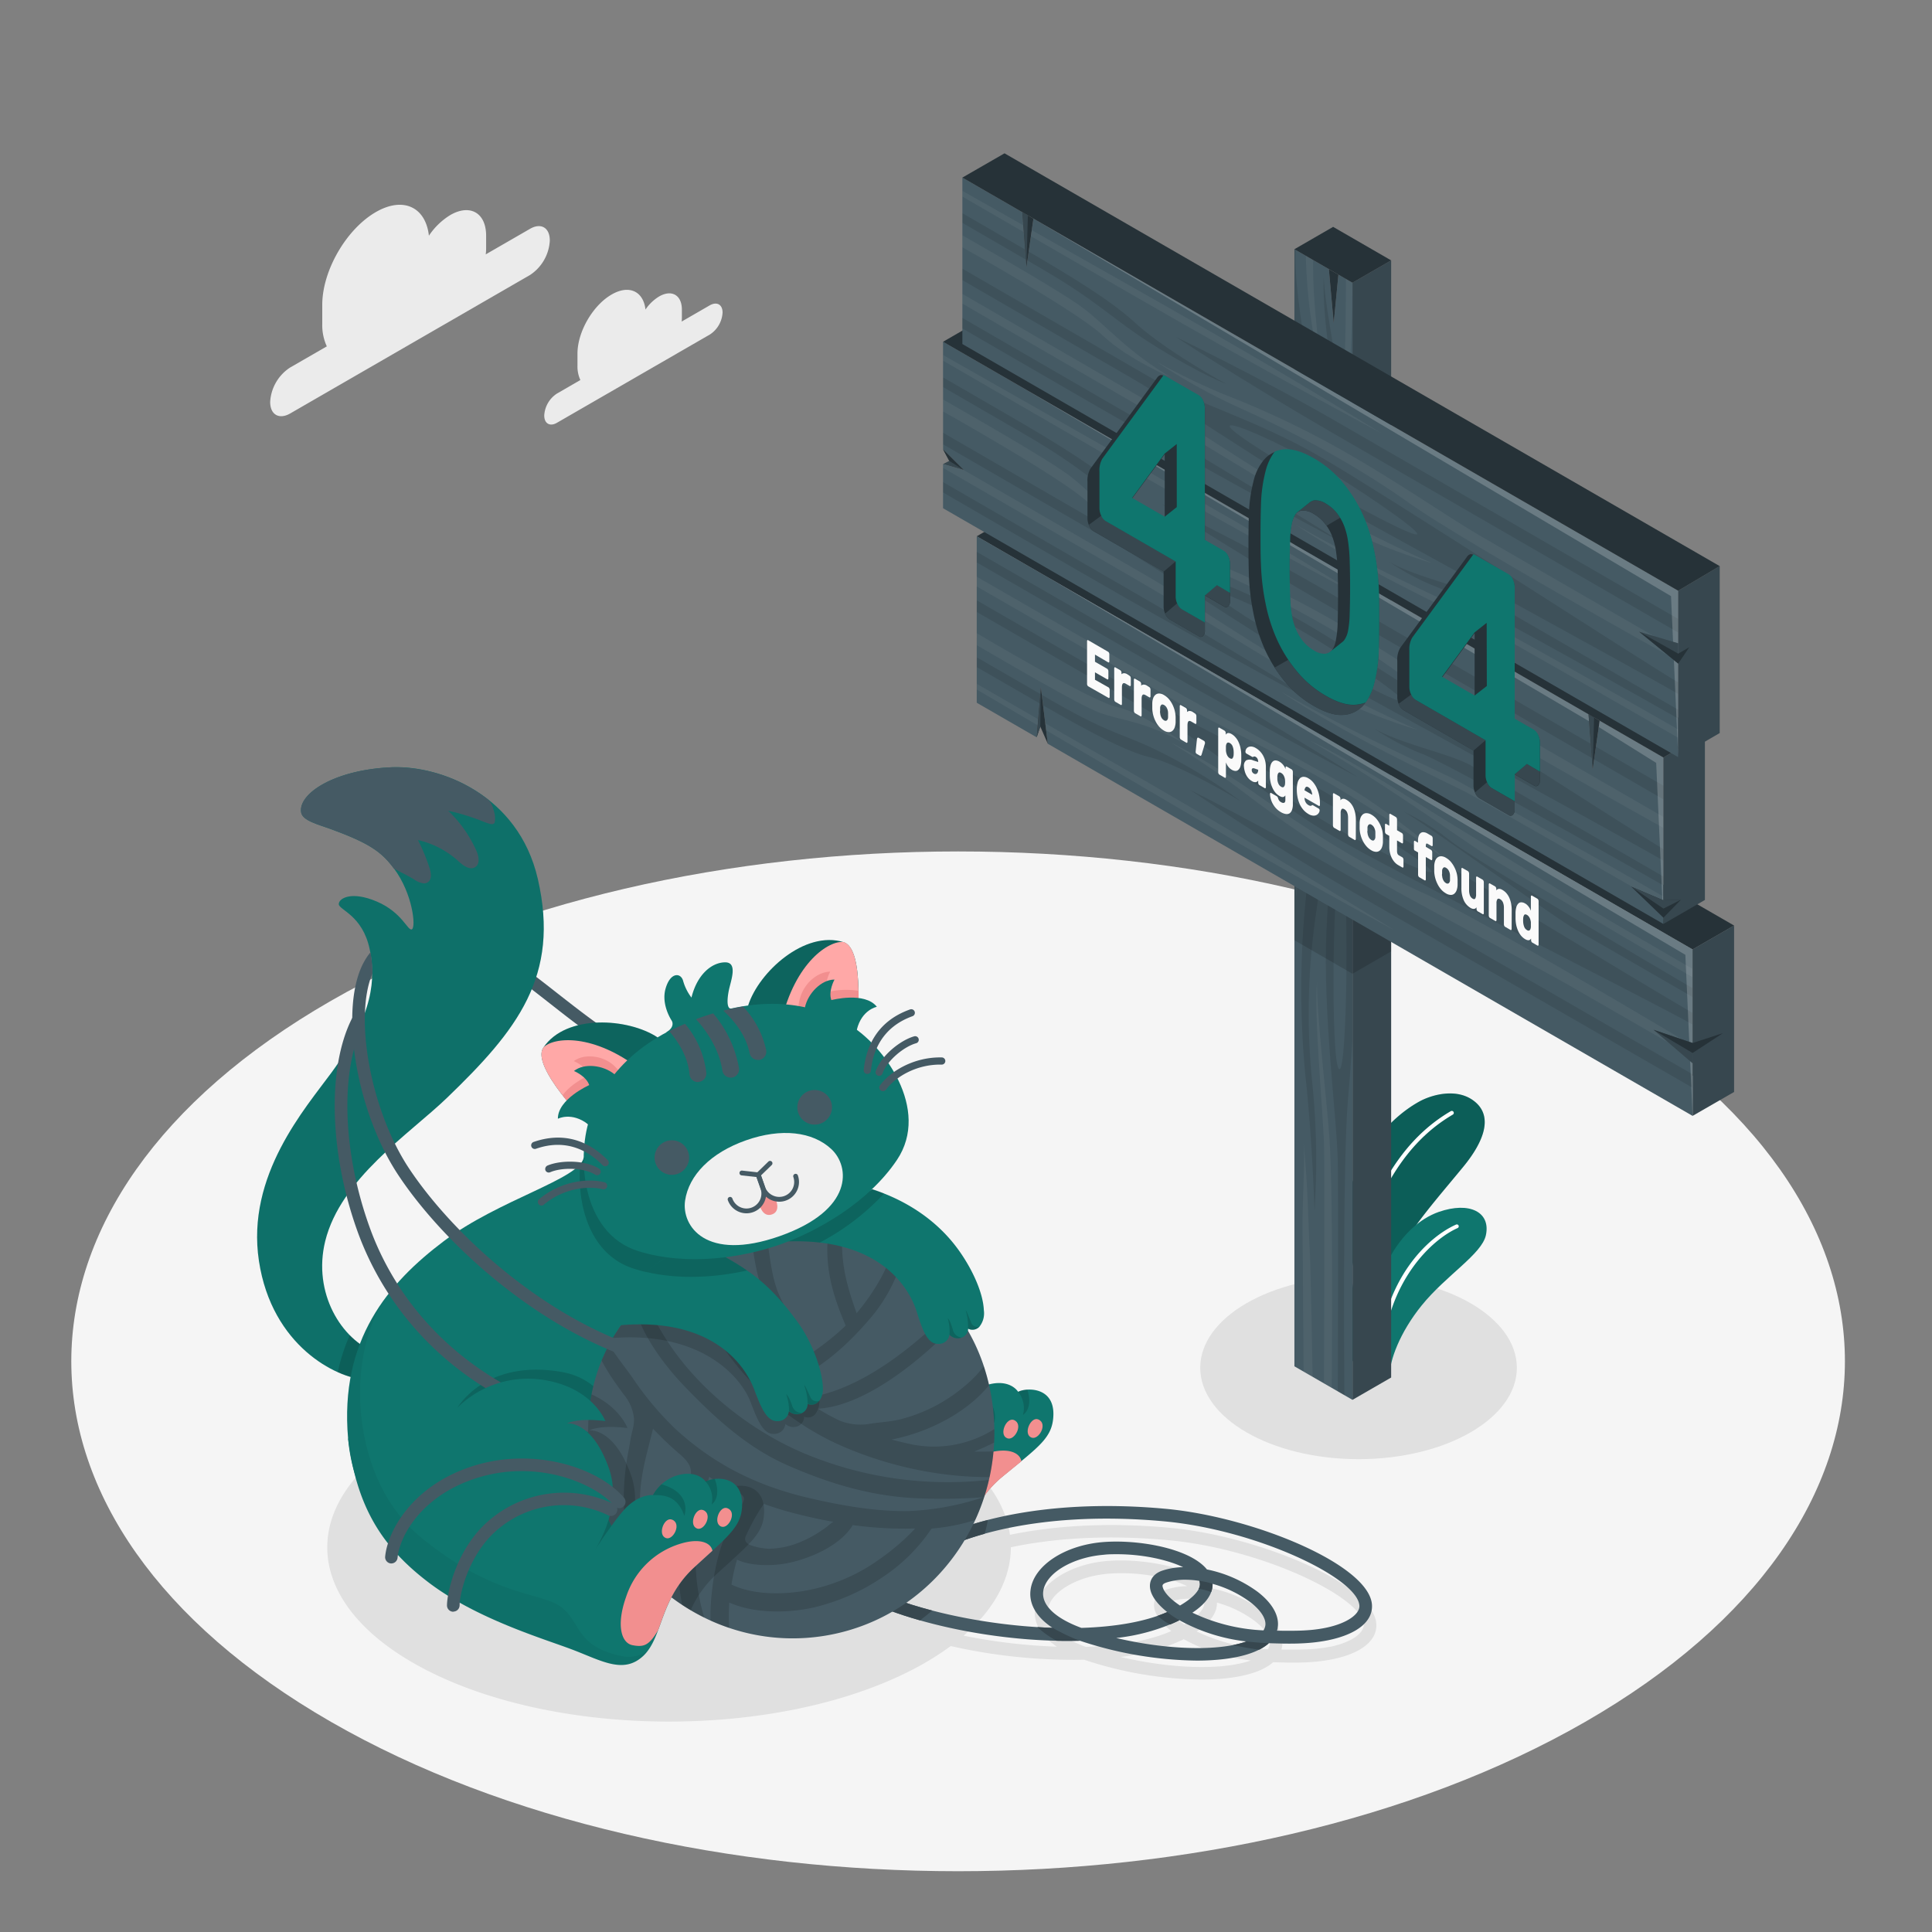 <svg xmlns="http://www.w3.org/2000/svg" xmlns:xlink="http://www.w3.org/1999/xlink" viewBox="0 0 500 500"><rect x="0" y="0" width="500" height="500" fill="#808080" stroke="none"/><defs><clipPath id="freepik--clip-path--inject-5"><path d="M256.53,361.25c5.06,29.3-14,57.06-42.59,62s-55.87-14.8-60.94-44.1c-4.26-24.66,9.1-45.21,30.49-54a61.87,61.87,0,0,1,19.73-4.49C229.07,319.07,251.87,334.32,256.53,361.25Z" style="fill:none"></path></clipPath></defs><g id="freepik--Floor--inject-5"><path id="freepik--floor--inject-5" d="M410.25,259c-89.63-51.53-234.95-51.53-324.58,0s-89.62,135.09,0,186.62,234.94,51.54,324.57,0S499.87,310.5,410.25,259Z" style="fill:#f5f5f5"></path></g><g id="freepik--Shadows--inject-5"><ellipse id="freepik--Shadow--inject-5" cx="351.59" cy="353.98" rx="40.97" ry="23.65" style="fill:#e0e0e0"></ellipse><path id="freepik--shadow--inject-5" d="M302.71,395.39c-16.36-1.51-30.28-.47-41.34,1.82-1.46-10.44-10-20.66-25.68-28.64-34.54-17.61-90.55-17.61-125.09,0s-34.54,46.16,0,63.77,90.55,17.6,125.09,0A74.66,74.66,0,0,0,246.05,426a143.47,143.47,0,0,0,34.5,3.53l1.19.39a98.94,98.94,0,0,0,29.07,4.75c7.63,0,14-1.21,17.6-3.66a10.91,10.91,0,0,0,1.08-.83c4.72.14,9.85.33,15.25-.75,7.83-1.58,11.67-5,11.45-9.12C355.64,410,325.6,397.49,302.71,395.39ZM281,426.21c-6.72-2.47-10.3-5.84-9.9-9.38.53-4.66,7.41-8.86,15.67-9.55,1.14-.09,2.31-.14,3.47-.14,6.37,0,12.9,1.36,17,3.35a18.05,18.05,0,0,0-5.42.91c-2.47.85-3.61,2.83-3,5.17.48,1.76,2,3.69,4.32,5.54C297.41,424.66,289.59,425.94,281,426.21Zm26.88-12.47a22.35,22.35,0,0,1,3.61.3,1.43,1.43,0,0,1,.09.27c.49,1.74-1.34,3.92-5.08,6.11-2.57-1.72-4.11-3.45-4.45-4.71-.11-.39-.23-.84.88-1.22A15.24,15.24,0,0,1,307.86,413.74ZM290,428.81a50.6,50.6,0,0,0,15.84-4.33l.51-.26a46.88,46.88,0,0,0,17.36,5.5C316.47,432.3,303.14,431.92,290,428.81Zm38.11-2a47.33,47.33,0,0,1-18.4-4.59c3.56-2.39,5.31-4.89,5.23-7.46a29.4,29.4,0,0,1,9.7,4.68c2.65,2,4.09,4.18,4,5.91A3,3,0,0,1,328.09,426.85Zm16-.63c-4.44.9-8.62.71-12.48.73a6.47,6.47,0,0,0,.24-1.33c.2-2.88-1.66-6-5.24-8.73a33.53,33.53,0,0,0-13.14-5.81c-4.39-5.46-17.77-7.82-27-7.06-9.92.84-17.94,6.18-18.65,12.44-.27,2.37.36,6.22,5.69,9.74a147.72,147.72,0,0,1-24.14-2.85c8.14-7,12.21-15,12.22-22.88,10.79-2.28,24.52-3.33,40.81-1.83,23.95,2.2,50.14,14.7,50.52,21.84C353,422.61,349.83,425.07,344.09,426.22Z" style="fill:#e0e0e0"></path></g><g id="freepik--Clouds--inject-5"><g id="freepik--clouds--inject-5"><path d="M137.17,59.22l-11.46,6.61a13,13,0,0,0,.1-1.51V61c0-5.91-4.15-8.3-9.27-5.35A17.92,17.92,0,0,0,111,61c-.83-7.43-6.66-10.2-13.74-6.11-7.65,4.42-13.86,15.16-13.86,24v5a13.07,13.07,0,0,0,1.18,5.75l-9.52,5.49a11.37,11.37,0,0,0-5.14,8.9c0,3.28,2.3,4.61,5.14,3l62.09-35.85a11.38,11.38,0,0,0,5.14-8.9C142.31,58.91,140,57.58,137.17,59.22Z" style="fill:#ebebeb"></path><path d="M183.72,79l-7.31,4.22a8,8,0,0,0,.06-1V80.13c0-3.76-2.64-5.29-5.9-3.4a11.39,11.39,0,0,0-3.52,3.38c-.54-4.74-4.25-6.5-8.76-3.89-4.88,2.81-8.84,9.66-8.84,15.3v3.17a8.27,8.27,0,0,0,.75,3.66l-6.07,3.51a7.23,7.23,0,0,0-3.28,5.67c0,2.09,1.47,2.94,3.28,1.89l39.59-22.85A7.25,7.25,0,0,0,187,80.89C187,78.8,185.53,78,183.72,79Z" style="fill:#ebebeb"></path></g></g><g id="freepik--Plant--inject-5"><g id="freepik--Plants--inject-5"><path d="M345.19,350.33a126.12,126.12,0,0,1,2.06-35c2.66-13.82,10.59-25,20.08-30.26,3.29-1.81,10.17-3.75,14.67.31,4.29,3.87,2,10.1-3.25,16.51-10.34,12.62-20.53,23.18-23.32,39.74l-1.16,12.28Z" style="fill:#0F766E"></path><path d="M345.19,350.33a126.12,126.12,0,0,1,2.06-35c2.66-13.82,10.59-25,20.08-30.26,3.29-1.81,10.17-3.75,14.67.31,4.29,3.87,2,10.1-3.25,16.51-10.34,12.62-20.53,23.18-23.32,39.74l-1.16,12.28Z" style="opacity:0.2"></path><path d="M348.39,348.78a.52.52,0,0,1-.52-.52c0-16,3.39-29.85,10.37-42.35,4.6-8.26,10.24-14.26,17.22-18.34a.52.52,0,0,1,.71.19.51.51,0,0,1-.19.7c-6.82,4-12.33,9.85-16.85,18-6.88,12.35-10.23,26-10.23,41.85A.51.51,0,0,1,348.39,348.78Z" style="fill:#fff"></path><path d="M359.61,356.09c0-3.93,2.62-11.21,8.32-18.25,6.3-7.8,15.57-13.26,16.62-18.19,1.27-5.92-4.17-8.8-12.22-6-9.67,3.42-19.21,16.73-18.06,40.23Z" style="fill:#0F766E"></path><path d="M357.29,352.59a.47.47,0,0,0,.31-.43c1.19-20.82,13.23-31.51,19.63-34.34a.5.5,0,0,0,.25-.65.49.49,0,0,0-.65-.25c-7.08,3.13-19,13.93-20.21,35.19a.51.51,0,0,0,.47.52A.45.45,0,0,0,357.29,352.59Z" style="fill:#fff"></path></g></g><g id="freepik--Character--inject-5"><g id="freepik--Cat--inject-5"><g id="freepik--Yarn--inject-5"><path d="M309.71,429.76A98.94,98.94,0,0,1,280.64,425l-1.19-.39c-16.45.47-35.38-2.67-49.2-7.82l1.14-3.06c11.37,4.23,26.75,7.09,41,7.55-5.34-3.52-6-7.37-5.69-9.73.71-6.27,8.72-11.61,18.65-12.45,9.22-.76,22.6,1.6,27,7.07a33.38,33.38,0,0,1,13.14,5.8c3.58,2.75,5.44,5.85,5.24,8.73a6.47,6.47,0,0,1-.24,1.33c3.86,0,8,.17,12.48-.73,5.74-1.15,8.95-3.61,8.84-5.74-.38-7.14-26.57-19.64-50.52-21.84-31.9-2.94-54,3.89-63.31,10.63l-1.92-2.64c9.72-7.07,32.73-14.26,65.53-11.24,22.88,2.1,52.93,14.56,53.48,24.92.22,4.09-3.63,7.54-11.45,9.12-5.41,1.08-10.54.89-15.26.75a9.69,9.69,0,0,1-1.07.83C323.7,428.55,317.33,429.76,309.71,429.76Zm-20.83-5.85c13.16,3.11,26.49,3.48,33.71.9a46.82,46.82,0,0,1-17.36-5.5l-.51.26A50.87,50.87,0,0,1,288.88,423.91Zm19.71-6.55a47.42,47.42,0,0,0,18.4,4.58,3.15,3.15,0,0,0,.5-1.46c.12-1.72-1.33-3.88-4-5.91a29.6,29.6,0,0,0-9.7-4.68C313.9,412.46,312.15,415,308.59,417.36Zm-19.47-15.13c-1.17,0-2.33,0-3.47.14-8.26.69-15.15,4.89-15.67,9.55-.4,3.54,3.18,6.91,9.89,9.38,8.61-.27,16.43-1.55,22.21-4.1-2.34-1.85-3.83-3.78-4.31-5.54-.63-2.34.51-4.32,3-5.17a18,18,0,0,1,5.42-.91C302,403.59,295.49,402.23,289.12,402.23Zm17.64,6.6a15.16,15.16,0,0,0-4.95.75c-1.11.38-1,.83-.88,1.22.34,1.26,1.87,3,4.45,4.71,3.74-2.19,5.57-4.37,5.08-6.11a1.43,1.43,0,0,0-.09-.27A23.65,23.65,0,0,0,306.76,408.83Z" style="fill:#455a64"></path><path d="M319.12,425.73a68.34,68.34,0,0,0,6.78,1.2,12.76,12.76,0,0,0,1.41-.83,9.69,9.69,0,0,0,1.07-.83s-3.2-.16-5.79-.46A24.55,24.55,0,0,1,319.12,425.73Z" style="fill:#37474f"></path><path d="M302.82,420.43c.65-.27,1.29-.56,1.9-.86l.51-.26a20.91,20.91,0,0,1-3.15-2.11c-.77.34-1.59.65-2.43.95A13.06,13.06,0,0,0,302.82,420.43Z" style="fill:#37474f"></path><path d="M310.46,409.4a2.49,2.49,0,0,1-.24,1.8,13.53,13.53,0,0,1,3.22.82,5.45,5.45,0,0,0,.38-2.13,16.47,16.47,0,0,0-3.45-.76A1.43,1.43,0,0,1,310.46,409.4Z" style="fill:#37474f"></path><path d="M268.46,421.09a24.29,24.29,0,0,0,5,3.54q3,.06,6,0a49.41,49.41,0,0,1-7-3.33C271.11,421.24,269.79,421.18,268.46,421.09Z" style="fill:#37474f"></path><path d="M236.08,401.72l1.92,2.64c3.66-2.66,9.33-5.33,16.81-7.41a25.44,25.44,0,0,0,.84-3.57C246.87,395.64,240.25,398.69,236.08,401.72Z" style="fill:#37474f"></path><path d="M241.25,416.81c-3.5-.92-6.83-1.94-9.86-3.07l-1.14,3.06c2.46.92,5.09,1.76,7.83,2.54C239.17,418.55,240.23,417.7,241.25,416.81Z" style="fill:#37474f"></path></g><g id="freepik--cat--inject-5"><path d="M178,278.37h-.07c-12.42-.47-24.18-9.7-35.55-18.62-9.72-7.63-18.91-14.84-26.76-14.84a1.63,1.63,0,0,1,0-3.26c9,0,18.6,7.54,28.78,15.53,11,8.6,22.29,17.49,33.66,17.92a1.64,1.64,0,0,1-.06,3.27Z" style="fill:#455a64"></path><g id="freepik--Tail--inject-5"><path d="M97.27,350.05c-8.84-3.28-16.4-15.37-13.11-28.83,4-16.22,21.77-27.71,31.54-37.12,18.16-17.49,29.28-31.47,23.49-56.63-5.07-22-25.46-29.36-37.58-28.91-15,.57-24.48,6.83-23.65,11.7.37,2.16,4.46,3.12,7.69,4.31,10,3.66,13.12,5.9,16.32,10.21,4.87,6.56,5.69,15.13,4.64,15.72s-2.44-4.34-9.09-7.18-9.9-.79-9.84.69,6.18,2.88,8,11.68c1.54,7.32,1.17,16.75-9.84,31.82-6.78,9.28-22.19,26.65-18.83,48.82S87.25,356.6,94.2,357Z" style="fill:#0F766E"></path><path d="M97.27,350.05c-8.84-3.28-16.4-15.37-13.11-28.83,4-16.22,21.77-27.71,31.54-37.12,18.16-17.49,29.28-31.47,23.49-56.63-5.07-22-25.46-29.36-37.58-28.91-15,.57-24.48,6.83-23.65,11.7.37,2.16,4.46,3.12,7.69,4.31,10,3.66,13.12,5.9,16.32,10.21,4.87,6.56,5.69,15.13,4.64,15.72s-2.44-4.34-9.09-7.18-9.9-.79-9.84.69,6.18,2.88,8,11.68c1.54,7.32,1.17,16.75-9.84,31.82-6.78,9.28-22.19,26.65-18.83,48.82S87.25,356.6,94.2,357Z" style="opacity:0.05"></path><path d="M94.2,357l3.07-6.94a18.79,18.79,0,0,1-6.76-4.51,47.87,47.87,0,0,0-3.09,9.57A20.16,20.16,0,0,0,94.2,357Z" style="opacity:0.15"></path><path d="M123,224.4c1.35-.89.87-3,.2-4.42A32.51,32.51,0,0,0,116,209.83a49.49,49.49,0,0,1,6.5,1.84c3.08,1,5.07,2.31,5.53,1.17a5.79,5.79,0,0,0-.12-2.61c-.54-2.12-1.06-2.89-1.79-3.46a39.49,39.49,0,0,0-24.55-8.21c-15,.57-24.48,6.83-23.65,11.7.37,2.16,4.46,3.12,7.69,4.31,10,3.66,13.12,5.9,16.32,10.21,0,.06,3.62,1.79,5.25,2.83a5.66,5.66,0,0,0,2.39,1,1.75,1.75,0,0,0,1.13-.27c1.12-.74.88-2.42.47-3.69a51,51,0,0,0-3-7.25,23.3,23.3,0,0,1,10.44,5.45C119.86,224,121.57,225.3,123,224.4Z" style="fill:#455a64"></path></g><g id="freepik--Paw--inject-5"><path d="M171.67,344.22c1.27,17.38,7,28.2,18.82,38.24s28.69,16,36.14,19.28,13,7.2,18.36,2.64,4.92-14.43,14.47-22.27,12.9-10,13.15-15.72c.32-7.51-6.91-7.32-9.12-6.19,0,0-1.87-3.2-7.2-2a10.8,10.8,0,0,0-6.61,4.78s-3.32-.2-6.83,3.08c-3.11,2.9-9.16,10.69-9.16,10.69s6.46-10.15,3.64-21c-2.55-9.82-8.83-12.5-8.83-12.5s2.7-1.38,9.92-.09c0,0-3-8.38-16.18-11.63s-21.89,6.18-21.89,6.18Z" style="fill:#0F766E"></path><path d="M252,360.29h0a11,11,0,0,0-2.36,2.67c2,0,6.19.21,7.66,5.31C257.34,368.27,259,362.52,252,360.29Z" style="opacity:0.15"></path><path d="M264.74,366.18s2.71-1.53,1.14-6.55a6.59,6.59,0,0,0-2.39.57A6.72,6.72,0,0,1,264.74,366.18Z" style="opacity:0.15"></path><path d="M256.26,375.87a21.26,21.26,0,0,0-14.88,13c-3,7.13-1.93,11.9,1,12.63s4.3.32,6.83-3.53c2.1-4.79,4.08-10.73,10.29-15.83l4.84-3.95C264,376.09,261.26,374.64,256.26,375.87Z" style="fill:#f28f8f"></path><path d="M254.74,369.07c-2-.79-4,3.84-1.74,4.72C254.87,374.52,257.35,370.13,254.74,369.07Z" style="fill:#ffa8a7"></path><path d="M262.4,367.5c-1.95-.79-4,3.84-1.74,4.72C262.53,373,265,368.56,262.4,367.5Z" style="fill:#f28f8f"></path><path d="M268.69,367.34c-1.95-.8-4,3.83-1.74,4.71C268.83,372.78,271.31,368.4,268.69,367.34Z" style="fill:#f28f8f"></path></g><g id="freepik--Body--inject-5"><path d="M151.07,299.58c-1,5.55-21.89,10.83-36.23,21.64s-27,25.55-24.75,51.1c2.47,28,27.71,38.33,41,38.33s58.67-3.52,81.9-36.57S204.93,297.51,151.07,299.58Z" style="fill:#0F766E"></path><path d="M118.39,364.31s7.23-12.75,27.08-9.23,18.07,34.27,18.07,34.27.22,17.19-12.47,15.39S118.39,364.31,118.39,364.31Z" style="opacity:0.15"></path><path d="M151.07,299.58a3.78,3.78,0,0,1-.92,1.72c-.85,10.24,2.31,23.44,14,27.07,12.71,4,27.06,1.68,36.69-1.71a70.17,70.17,0,0,0,9.23-4.06C198.25,308.41,177.35,298.57,151.07,299.58Z" style="opacity:0.15"></path></g><path d="M159.08,372.19l-.35,0c-44-9.45-60.2-37.22-66-52.94-7.5-20.44-8.15-42.83-1.62-55.71A1.63,1.63,0,1,1,94.06,265c-6.14,12.12-5.43,33.46,1.78,53.11,5.53,15.08,21.15,41.74,63.58,50.86a1.63,1.63,0,0,1-.34,3.23Z" style="fill:#455a64"></path><g id="freepik--yarn--inject-5"><path d="M256.53,361.25c5.06,29.3-14,57.06-42.59,62s-55.87-14.8-60.94-44.1c-4.26-24.66,9.1-45.21,30.49-54a61.87,61.87,0,0,1,19.73-4.49C229.07,319.07,251.87,334.32,256.53,361.25Z" style="fill:#455a64"></path><g style="clip-path:url(#freepik--clip-path--inject-5)"><path d="M290.38,369.62a113.15,113.15,0,0,1-38.3,6.05,68.11,68.11,0,0,0,7.64-3.62c5.61-3,12.62-6.36,14.15-13,.3-1.24-1.22-1-1.81-.51-4.38,3.61-9.65,8.2-15.37,11.7a29.17,29.17,0,0,1-21.42,3.42c-1.51-.33-3-.7-4.54-1.11a49.29,49.29,0,0,0,14.79-5.48c10.65-6.07,16.12-14.59,18-26.46.22-1.34-1.15-1.78-2-.91-1.64,1.63-1.94,3.36-2.69,5.58-2.41,7-5.76,11.06-11.73,15.44a41.36,41.36,0,0,1-14,6.58c-2.56.64-5.21.75-7.8,1.15a14.53,14.53,0,0,1-7.92-.76,49.77,49.77,0,0,1-5.69-3.12c11.21-.66,23.73-10.57,30.93-17.28,7.62-7.11,13.13-16,11.9-26.56-.21-1.89-2.39-.75-2.65.53-1,4.93-1.45,8.17-3.75,12.87a36.61,36.61,0,0,1-9.54,11.79c-8.28,7.17-19.68,14.89-30.93,15.92-1.57-1.16-3.13-2.37-4.61-3.66,8.43-3.15,15.63-9.44,21.52-16.24a41.57,41.57,0,0,0,8.1-13.52c1.13-3.18,3.65-8.43,2.32-11.76-.63-1.56-2.56-.08-2.67,1-.79,8.11-5.44,16-10.61,22.21-2.46-6.84-4.17-12.85-3.7-20.41a87,87,0,0,1,1.49-10.64c.22-1.13.59-2.24,0-3.29-.81-1.51-2.71.84-2.43,1.94-.07-.28-1,1.17-1.09,1.27-.85,1.48-.77,3.7-1,5.36a58,58,0,0,0-.85,8.42c-.18,7.44,1.88,13.84,4.75,20.55a66.76,66.76,0,0,1-8.74,7c-1.89-1.4-3.21-5-4.27-6.93a65.3,65.3,0,0,1-4.52-8.71c-2.77-7.21-2.11-15.73-5.13-22.57-.35-.8-1.82.12-1.85.75-.26,9.38,1.29,19.06,5.4,27.6,1.6,3.34,3.92,9.14,6.92,12.37a11.32,11.32,0,0,1-2.46,1.4,9.3,9.3,0,0,1-2.92.83c-2.38.16-3.71-2-5.13-3.57a68.37,68.37,0,0,1-4.65-5.81,57.7,57.7,0,0,1-8.17-16.06c-1.46-4.79-1.12-10.31-3.42-14.83-1.11-2.18-3.79.07-3.18,1.95,1.61,5,.74,10.47,2.29,15.58A65.72,65.72,0,0,0,188.82,351a73.61,73.61,0,0,0,25.79,21.7c14,6.86,31.93,10.83,48.62,9.2a96.32,96.32,0,0,1-54-5.31c-19.5-7.87-39-25.51-44.08-46.56-.21-.8-1.64-.36-1.7.34-1,10.41,7,21.43,13.83,28.54,7.82,8.1,16.12,15.75,26.61,20.34,11.41,5,22.85,8.33,35.4,8.56a149.08,149.08,0,0,0,15.17-.32,69.64,69.64,0,0,1-19.42,3.58c-8.57.11-17.08-1.41-25.4-3.32-13.52-3.11-24.82-8.66-35.05-18.14a80.47,80.47,0,0,1-10.92-13.08c-3.1-4.43-7.66-9.52-8.82-14.87-.26-1.21-2.27.12-2.19,1,.32,4.41,2.41,8.6,4.68,12.32,1.27,2.1,2.73,4.05,4.16,6a11.45,11.45,0,0,1,2.58,6.16c.08,1.92-.62,3.52-.9,5.36s-.61,3.37-.9,5.06a65.86,65.86,0,0,0-.85,10.59c-.1,11.42,5.35,21.31,11.51,30.53.64,1,2.29-.57,2-1.45-3.38-10.63-9.88-19.05-9.27-30.75.31-5.82,2-11.19,3.33-16.74.11.12.23.26.34.36,1.94,2,4,4,6.1,5.81,1.7,1.46,3.62,3.11,3.37,5.58a29.48,29.48,0,0,1-1.41,4.87,38.5,38.5,0,0,0-1,5.54c-.4,3.21-.53,6.45-.77,9.67-.75,10.48,2,23.91,9.58,31.74a1.08,1.08,0,0,0,1.37,0,22.53,22.53,0,0,0,4.34,6.51.92.92,0,0,0,1.5-1,56.65,56.65,0,0,1-3.69-24.09c7.25,3.26,17.55,2.73,24.47.58a53,53,0,0,0,15-7,45.55,45.55,0,0,0,12.89-12.72c8.84-.73,16.2-3.47,23.94-8.09a2.38,2.38,0,0,0,.91-2.12,38.51,38.51,0,0,0,5.6-2.14,2.46,2.46,0,0,0,.85-2.94,53.78,53.78,0,0,0,18.45-8.06C291.88,371.6,292.26,369,290.38,369.62ZM193,397.53c.41-.91.85-1.83,1.32-2.72a49.41,49.41,0,0,1,3.14-5.29,2.06,2.06,0,0,0,.17-.33q2.81,1,5.74,1.86c4,1.1,8.15,2.06,12.38,2.81-.35,0-1.58,1.15-1.87,1.36-.66.47-1.34.94-2,1.37a28.78,28.78,0,0,1-4.17,2.23,22,22,0,0,1-8.77,2,16.85,16.85,0,0,1-4.4-.82C193.37,399.66,192.45,398.82,193,397.53ZM184.24,412a54.61,54.61,0,0,0,0,12.65c-2.72-7.39-4.6-14.86-4.1-22.95a88.83,88.83,0,0,1,3.44-19.58c0,.32,4.08,2.45,4.5,2.69,1.1.61,3.95,1.43,4.39,2.73a1.27,1.27,0,0,1,0,.77,5.41,5.41,0,0,1-.83,1.62C187.16,396.62,185.09,404,184.24,412Zm43.51-8.57a46.77,46.77,0,0,1-13.07,6.66c-7.23,2.43-17.94,3.54-25.38,0a50,50,0,0,1,1.44-6.45c3.67,1.76,9.23,1.58,12.54,1,6-1.11,14.09-4.48,17.42-9.95a98.29,98.29,0,0,0,16.16.88A58.25,58.25,0,0,1,227.75,403.43Z" style="opacity:0.15"></path></g></g><g style="opacity:0.15"><path d="M163.33,381.82c-4.43-12.52-10.84-11.63-10.84-11.63s2.63-1.52,9.9-.61c0,0-2-5.46-9.3-8.71a50.7,50.7,0,0,0-.09,18.28,54.84,54.84,0,0,0,8.29,20.93C163.27,396,165.81,388.83,163.33,381.82Z"></path><path d="M178.74,416.72a27.88,27.88,0,0,1,6.72-9.35c9.12-8.33,12.35-10.7,12.29-16.39-.07-7.52-7.28-7-9.43-5.71,0,0-2-3.1-7.29-1.63a10.79,10.79,0,0,0-6.35,5.12s-3.57-.37-7.28,3.61a77,77,0,0,0-6,7.94A53.83,53.83,0,0,0,178.74,416.72Z"></path></g><g id="freepik--paw--inject-5"><path d="M254.62,339.1c-.18-4.44-2.87-10.41-6.35-15.33-5.8-8.2-14.15-13.28-22.57-16L204,321.27c23.14-.78,31.11,11.4,33.25,18.2,1.48,4.7,2.73,8.32,5.47,8.32a2.78,2.78,0,0,0,3-2.34c1.89,1.8,4.72.73,4.84-1.58a2.44,2.44,0,0,0,2.91-.52A5.54,5.54,0,0,0,254.62,339.1Z" style="fill:#0F766E"></path><path d="M225.7,307.73,204,321.27a54.81,54.81,0,0,1,8.18.3,62.43,62.43,0,0,0,16.63-12.7Q227.28,308.24,225.7,307.73Z" style="opacity:0.15"></path><path d="M253.48,343.35a.1.1,0,0,0,0-.05,1.7,1.7,0,0,1-2.21-1.2c-.74-1.77-1-2.6-1.36-3a14.75,14.75,0,0,1,.62,4.77A2.44,2.44,0,0,0,253.48,343.35Z" style="opacity:0.15"></path><path d="M248.91,346.16a2.63,2.63,0,0,1-2.35-2.17c-.56-1.86-.89-2.44-1.29-2.84a12.78,12.78,0,0,1,.46,4.3A3,3,0,0,0,248.91,346.16Z" style="opacity:0.15"></path></g><g id="freepik--paw--inject-5"><path d="M90.09,372.32c2.18,17.29,8.44,27.79,20.81,37.2S140.4,424,148,426.87s13.35,6.5,18.48,1.67,4.15-14.67,13.28-23,12.35-10.7,12.3-16.39c-.08-7.52-7.28-6.95-9.44-5.71,0,0-2-3.1-7.29-1.63a10.83,10.83,0,0,0-6.35,5.12s-3.57-.37-7.28,3.61c-2.9,3.11-8,11-8,11s7.62-11,3.89-21.53c-4.43-12.52-10.84-11.63-10.84-11.63s2.63-1.52,9.91-.61c0,0-3.37-9-16.77-10.76a26,26,0,0,0-21.54,7.32Z" style="fill:#0F766E"></path><path d="M171.2,384.14h0a10.59,10.59,0,0,0-2.22,2.79c2.87-.05,6.35.2,8.13,5.37C177.11,392.3,179.35,386.47,171.2,384.14Z" style="opacity:0.15"></path><path d="M184.18,389.35s2.63-1.67.8-6.6a6.63,6.63,0,0,0-2.36.69A6.69,6.69,0,0,1,184.18,389.35Z" style="opacity:0.15"></path><path d="M176.23,399.47a21.28,21.28,0,0,0-14.17,13.73c-2.62,7.29-1.31,12,1.62,12.57s4.31.1,6.64-3.88c1.84-4.9,3.51-10.94,9.44-16.35,1.75-1.6,3.29-3,4.62-4.21C184,399.28,181.16,398,176.23,399.47Z" style="fill:#f28f8f"></path><path d="M173.86,393.26c-2-.69-3.79,4-1.49,4.8C174.28,398.69,176.53,394.18,173.86,393.26Z" style="fill:#f28f8f"></path><path d="M181.92,390.79c-2-.69-3.79,4-1.49,4.81C182.34,396.23,184.59,391.71,181.92,390.79Z" style="fill:#f28f8f"></path><path d="M188.2,390.3c-2-.69-3.8,4-1.49,4.8C188.62,395.73,190.86,391.22,188.2,390.3Z" style="fill:#f28f8f"></path><path d="M160.65,428.54c-11.87-2.56-10.28-9-15.59-12.78s-17.14-2.37-36.11-17.89S89.1,348.67,101.22,334c-7.65,9.41-12.61,21.54-11.13,38.33a45.2,45.2,0,0,0,1.41,7.91c3,12.76,9,21.41,19.4,29.29,12.38,9.4,29.5,14.51,37.1,17.35s13.35,6.5,18.48,1.67a9.69,9.69,0,0,0,1.12-1.28A8.88,8.88,0,0,1,160.65,428.54Z" style="opacity:0.05"></path></g><path d="M205.4,345.41c-6.19-8.51-11.06-12.49-18.57-16.69v-4.87c-1.13.39-2.25.81-3.34,1.26a51.08,51.08,0,0,0-24.91,21.16c22.86-1.72,33.15,9.94,35.7,16.65,1.79,4.71,3.28,8.33,6.08,8.17a2.85,2.85,0,0,0,2.89-2.57c2,1.72,4.87.47,4.85-1.89a2.5,2.5,0,0,0,2.94-.71,5.67,5.67,0,0,0,.91-4.41C211.5,357,209,350.39,205.4,345.41Z" style="opacity:0.15"></path><g id="freepik--paw--inject-5"><path d="M212.9,358.16c-.44-4.52-2.92-11.13-6.54-16.1-6.2-8.51-11.06-12.49-18.58-16.69v-5.92S160.69,325,160.19,343c23.59-2.17,32.45,9.8,35,16.62,1.79,4.71,3.28,8.33,6.08,8.17a2.85,2.85,0,0,0,2.89-2.57c2,1.72,4.87.47,4.85-1.89a2.5,2.5,0,0,0,2.94-.71C213,361.35,213.06,359.76,212.9,358.16Z" style="fill:#0F766E"></path><path d="M212,362.57l0-.05a1.74,1.74,0,0,1-2.33-1.1c-.86-1.76-1.14-2.6-1.57-3a14.86,14.86,0,0,1,.92,4.84A2.5,2.5,0,0,0,212,362.57Z" style="opacity:0.15"></path><path d="M207.49,365.71a2.7,2.7,0,0,1-2.53-2.08c-.68-1.87-1.06-2.44-1.49-2.82a13.15,13.15,0,0,1,.73,4.36A3.08,3.08,0,0,0,207.49,365.71Z" style="opacity:0.15"></path><path d="M167.22,329.19c8.86,2.05,18.23,1.38,26.11-.39-1.71-1.19-3.53-2.3-5.55-3.43v-5.92S175.4,322,167.22,329.19Z" style="opacity:0.15"></path></g><path d="M193.62,260.23c2.73-8.65,14.67-19.56,24.73-16.39,5.66,1.78,3.39,22.67,3.39,22.67S203.35,267.92,193.62,260.23Z" style="fill:#0F766E"></path><path d="M193.62,260.23c2.73-8.65,14.67-19.56,24.73-16.39,5.66,1.78,3.39,22.67,3.39,22.67S203.35,267.92,193.62,260.23Z" style="opacity:0.15"></path><path d="M202.17,264.47c9.26,2.83,19.57,2,19.57,2s2.27-20.89-3.39-22.67C214.68,243.3,205.78,248.89,202.17,264.47Z" style="fill:#ffa8a7"></path><path d="M214.06,256.78c-.86-2.32.8-5.31.8-5.31-3.39,0-7.81,3.48-8.22,9.09,0,0,6.91,8.32,14,3.91a9.26,9.26,0,0,1,1.48-3.31c.06-1.44.1-3.06.07-4.73A20.23,20.23,0,0,0,214.06,256.78Z" style="fill:#f28f8f"></path><path d="M170.17,268.47c-7.53-5-23.67-6.11-29.55,2.65-3.31,4.93,11.54,19.84,11.54,19.84S167.37,280.55,170.17,268.47Z" style="fill:#0F766E"></path><path d="M170.17,268.47c-7.53-5-23.67-6.11-29.55,2.65-3.31,4.93,11.54,19.84,11.54,19.84S167.37,280.55,170.17,268.47Z" style="opacity:0.15"></path><path d="M166.14,277.12c-5.47,8-14,13.84-14,13.84s-14.85-14.91-11.54-19.84C143.15,268.4,153.59,267.21,166.14,277.12Z" style="fill:#ffa8a7"></path><path d="M148.52,274.62s3.17,1.3,3.95,3.65c0,0-4.6,2-6.87,5.2.85,1.1,1.72,2.14,2.53,3.09a8.94,8.94,0,0,1,4,1.84c8.29-1,8-11.22,8-11.22C157.21,273,151.17,272.5,148.52,274.62Z" style="fill:#f28f8f"></path><path d="M201.89,322.07c-9.63,3.39-24,5.67-36.69,1.72-15.15-4.72-16-25.52-12.3-35.1s11.25-19.34,28.58-25.45,29.35-3.24,38.22,1.92,21.26,21.89,12.41,35.06C224.68,311.26,211.52,318.68,201.89,322.07Z" style="fill:#0F766E"></path><path d="M201.81,319.9c19.19-6.77,18.19-18,13.34-22.52s-12.89-5.5-22.07-2.27-14.82,9.06-15.78,15.6S182.61,326.66,201.81,319.9Z" style="fill:#f0f0f0"></path><path d="M196.56,311.86s.78,3.25,3.2,2.44,1-3.88,1-3.88l-3-2.18Z" style="fill:#f28f8f"></path><path d="M196.44,304.69l-4.51-.5a.62.62,0,0,1,.14-1.24l3.93.44,2.85-2.77a.62.62,0,0,1,.88,0,.63.63,0,0,1,0,.88Z" style="fill:#455a64"></path><path d="M193.18,314a5.12,5.12,0,0,1-4.82-3.41.62.62,0,0,1,1.18-.41,3.86,3.86,0,0,0,7.29-2.57l-1.19-3.38a.62.62,0,1,1,1.17-.41l1.19,3.38a5.1,5.1,0,0,1-3.12,6.51A5,5,0,0,1,193.18,314Z" style="fill:#455a64"></path><path d="M201.64,311a5.16,5.16,0,0,1-2.2-.5,5.06,5.06,0,0,1-2.61-2.91l-1.19-3.38a.62.62,0,1,1,1.17-.41l1.19,3.38a3.84,3.84,0,0,0,2,2.2,3.87,3.87,0,0,0,5.32-4.77.62.62,0,0,1,.38-.79.61.61,0,0,1,.79.38,5.11,5.11,0,0,1-3.12,6.51A5,5,0,0,1,201.64,311Z" style="fill:#455a64"></path><path d="M215.06,285.08a4.48,4.48,0,1,1-5.71-2.74A4.48,4.48,0,0,1,215.06,285.08Z" style="fill:#455a64"></path><path d="M169.66,301.07a4.47,4.47,0,1,0,2.73-5.71A4.48,4.48,0,0,0,169.66,301.07Z" style="fill:#455a64"></path><path d="M156.61,301.83a.93.93,0,0,1-.66-.27c-3.42-3.49-9.19-7.07-17.24-4.26a.93.93,0,0,1-.62-1.76c9-3.12,15.39.84,19.19,4.71a.93.93,0,0,1,0,1.32A.9.9,0,0,1,156.61,301.83Z" style="fill:#455a64"></path><path d="M154.54,304.15a.87.87,0,0,1-.49-.14c-3.09-1.9-8.71-1.91-11.66-.64a.93.93,0,0,1-1.23-.48,1,1,0,0,1,.49-1.23c3.38-1.45,9.71-1.5,13.38.77a.93.93,0,0,1,.3,1.28A.91.91,0,0,1,154.54,304.15Z" style="fill:#455a64"></path><path d="M140.12,312a.94.94,0,0,1-.6-1.65c5.53-4.66,12.69-5.52,17-4.35a.93.93,0,0,1-.49,1.79c-3.86-1-10.29-.24-15.31,4A.91.91,0,0,1,140.12,312Z" style="fill:#455a64"></path><path d="M224.46,277.93h-.09a.93.93,0,0,1-.84-1c.53-5.4,3-12.5,12-15.69a.93.93,0,0,1,.63,1.75c-8,2.87-10.29,9.26-10.77,14.12A.92.92,0,0,1,224.46,277.93Z" style="fill:#455a64"></path><path d="M227.52,278.44a1.18,1.18,0,0,1-.31-.05.92.92,0,0,1-.56-1.19c1.43-4.06,6.39-8,9.94-9a.93.93,0,0,1,1.15.65.92.92,0,0,1-.65,1.14c-3.1.87-7.48,4.39-8.69,7.81A.93.93,0,0,1,227.52,278.44Z" style="fill:#455a64"></path><path d="M228.47,282.39a.9.9,0,0,1-.54-.18.93.93,0,0,1-.21-1.3c2.63-3.61,8.73-7.4,16-7.25a.93.93,0,0,1,0,1.86h0c-6.58-.15-12.07,3.26-14.42,6.49A.93.93,0,0,1,228.47,282.39Z" style="fill:#455a64"></path><path d="M208.32,260.69c.8-3.66,4.26-7.18,7.65-7.18,0,0-1.67,3-.81,5.31,0,0,8.65-2.27,11.77,1.74,0,0-3.92.72-5.19,5.95C214.65,270.92,208.32,260.69,208.32,260.69Z" style="fill:#0F766E"></path><path d="M159,278c-2.91-2.36-7.81-2.95-10.46-.83,0,0,3.17,1.3,3.95,3.65,0,0-8.17,3.62-8.11,8.71,0,0,3.54-1.87,7.8,1.42C160.45,290,159,278,159,278Z" style="fill:#0F766E"></path><path d="M189.34,261c-1.18.27-1.27-1.92-.73-4.64.49-2.46,2.47-7.37-1-7.31s-7.2,3.18-8.66,9.12a12.91,12.91,0,0,1-2.14-4.25c-.55-2.24-3.35-2.44-4.58,2-.94,3.39.69,6.78,1.59,8.2.5.79.29,2.1-1.38,3,0,0,7.21,2.47,12.07,0S189.34,261,189.34,261Z" style="fill:#0F766E"></path><path d="M180.79,280a2.17,2.17,0,0,0,2-2.37,23.85,23.85,0,0,0-5.51-12.67c-1.43.61-2.8,1.25-4.08,1.91,3.12,3.66,4.9,7.4,5.25,11.17a2.18,2.18,0,0,0,2.17,2Z" style="fill:#455a64"></path><path d="M194,272.55a2.19,2.19,0,0,0,2.14,1.76,2,2,0,0,0,.42,0,2.18,2.18,0,0,0,1.72-2.56,23.47,23.47,0,0,0-6-11.26c-1.64.27-3.32.62-5.08,1.07C190.91,265,193.2,268.67,194,272.55Z" style="fill:#455a64"></path><path d="M180.12,263.76c2.29,2.53,5.95,7.38,6.82,13.27a2.17,2.17,0,0,0,2.15,1.86l.33,0a2.18,2.18,0,0,0,1.83-2.48,29.84,29.84,0,0,0-6.69-14.15c-1,.3-2,.63-3.08,1Z" style="fill:#455a64"></path></g><path d="M101.31,404.62h-.16a1.63,1.63,0,0,1-1.47-1.78c.66-6.88,7.42-18.85,23.37-23.63,15.46-4.64,31.65.59,38.37,8.32a1.64,1.64,0,1,1-2.47,2.15c-4.95-5.7-19.49-12-35-7.34-14.4,4.32-20.48,14.81-21.06,20.81A1.64,1.64,0,0,1,101.31,404.62Z" style="fill:#455a64"></path><path d="M117.32,417.12a1.64,1.64,0,0,1-1.64-1.62c0-3.35,2.47-14.77,10.8-21.94a29.81,29.81,0,0,1,32.5-4.27,1.64,1.64,0,0,1-1.58,2.87A26.38,26.38,0,0,0,128.61,396c-7.36,6.33-9.68,16.6-9.66,19.43a1.64,1.64,0,0,1-1.62,1.65Z" style="fill:#455a64"></path><path d="M96.38,251.94c-4.83,11.38-.41,35.57,9.5,50.48,10.7,16.1,32.4,36.37,56.74,45.37a1.64,1.64,0,0,1-.57,3.17,1.62,1.62,0,0,1-.56-.1c-25-9.26-47.34-30.09-58.33-46.63C92,287.5,87.7,260.59,94.24,248.87a16.12,16.12,0,0,1,1.63-2.41A28.89,28.89,0,0,1,96.38,251.94Z" style="fill:#455a64"></path></g></g><g id="freepik--Sign--inject-5"><g id="freepik--sign--inject-5"><polygon points="350.01 73.17 360.03 67.39 360.03 356.5 350.02 362.28 350.01 73.17" style="fill:#37474f"></polygon><polygon points="334.99 353.6 350.02 362.28 350.01 73.17 346.38 71.07 345.16 83.63 343.91 69.65 334.99 64.5 334.99 353.6" style="fill:#455a64"></polygon><path d="M350,269.13V233.49c-.58-13.85-1.25-32-1.14-39.93l-3.47-2c0,12.09-1.36,34.37-2.1,49.39-1,21.29,2.77,48.8,2.93,59.9s0,59.24,0,59.24l1.71,1s-.51-60.54.93-76.62C349.36,278.93,349.73,273.72,350,269.13Zm-3.43,7.54c-2.29-1-1.73-54.81.64-54C349.09,223.38,348.88,277.68,346.59,276.67Z" style="opacity:0.1"></path><polygon points="346.38 71.07 343.91 69.65 345.16 83.63 346.38 71.07" style="fill:#263238"></polygon><path d="M339.85,67.3c-.21,15.48,2.83,25.86,2.77,47.38,0,0-.34-15.22-2.39-26.5a136.68,136.68,0,0,1-2.28-22Z" style="fill:#fff;opacity:0.05"></path><path d="M350,73.17c0,5.1-.22,16.73-.85,23.89a288.76,288.76,0,0,0-.23,29.9s-1.79-16.89-1.19-26.9.59-27.87.59-27.87Z" style="fill:#fff;opacity:0.05"></path><path d="M335,122v18.54c1.59-9.77,4.08-20.08,4.52-24.47.66-6.57-.44-18.64-1.56-25.46s-3-18.32-2.67-25.9L335,64.5V82.93l.15,1.19c1.24,9.12,1.89,22.62,1.43,28.64A66,66,0,0,1,335,122Z" style="opacity:0.1"></path><path d="M340.87,254c-.3,6.8,2.61,32.16,3.17,40.15,1.1,15.61.6,65,.6,65l-2-1.17s.24-55.84,0-62.33C342.29,286.69,340,261.87,340.87,254Z" style="fill:#fff;opacity:0.05"></path><path d="M342.62,190.46c0,12.36-.39,35.8-2,45.69a177.48,177.48,0,0,0-1,44.17,195.86,195.86,0,0,1,.58,33s-.61-19.06-2.34-34.66A235.12,235.12,0,0,1,338,232c1.36-15.08,1.75-43.77,1.75-43.77Z" style="opacity:0.1"></path><path d="M337.37,187.43s-.23,19.63-.58,26.15-1.3,19.25-1.3,19.25-.31-20.9,0-27.61-.14-19.32-.14-19.32Z" style="fill:#fff;opacity:0.05"></path><path d="M337.37,295.76c1.12,10.5,1.27,22.79,1.57,27.43s.76,33.13.76,33.13L337.37,355s-.2-29.51-.27-36.14C337,310.33,337.78,301.4,337.37,295.76Z" style="fill:#fff;opacity:0.05"></path><path d="M342.57,71.78c.51,8.15,2.41,16,3,21.74s1,23.41,1,23.41l-2-1.13S345,99.63,344,91.74,342.34,77,342.57,71.78Z" style="opacity:0.1"></path><polygon points="360.03 67.39 345.01 58.71 334.99 64.5 350.01 73.17 360.03 67.39" style="fill:#263238"></polygon><polygon points="360.03 232.18 350.02 237.96 350.02 252.01 360.03 246.22 360.03 232.18" style="opacity:0.15"></polygon><polygon points="350.02 237.96 334.99 229.29 334.99 243.33 350.02 252.01 350.02 237.96" style="opacity:0.15"></polygon><polygon points="252.78 138.79 438.04 245.71 448.78 239.53 263.54 132.57 252.78 138.79" style="fill:#263238"></polygon><polygon points="244.06 131.53 430.49 239.12 430.49 196.04 413.99 186.52 412.19 199.08 411.11 184.85 244.06 88.45 244.07 116.31 249.43 121.65 244.06 120.09 244.06 131.53" style="fill:#455a64"></polygon><path d="M430.49,232c-9.7-5.62-50.5-28.64-55.2-30.88-13.66-6.54-25.44-11.68-43.72-22.09,0,0,8.48,6,26.76,15.48,8.58,4.42,16.44,8.2,20.57,10.25s51.59,29.38,51.59,29.38Z" style="fill:#fff;opacity:0.05"></path><path d="M244.1,97.69l15.91,9.2c14.25,8.25,23.83,14.19,30,19.87s18.17,12.87,23.55,15.8c0,0-6.32-2.3-18.16-9.63s-14-11.16-30.84-20.89L244.1,100.19Z" style="opacity:0.1"></path><path d="M430.49,226.84l-49.65-28.65c-5.4-3.12-18.11-5.57-25.08-9.6A59.45,59.45,0,0,0,368,195.08c7.09,2.72,55.84,30.24,62.48,34.07Z" style="opacity:0.1"></path><path d="M249.43,121.65l47.48,27.46c10.77,6.23,28.67,18.74,43.75,26.91s26.2,12.86,26.2,12.86-14.43-4.11-26.36-11-33.65-20.48-46.75-28.06l-49.68-28.73v-1Z" style="fill:#fff;opacity:0.05"></path><path d="M430.49,211.43c-10-5.79-43.12-24.88-51-29.46s-20-13-33.41-20.8a236.41,236.41,0,0,0-32.89-15.86,165.26,165.26,0,0,1-17.74-8.57A152.14,152.14,0,0,0,317.58,149c13.31,6.05,29.25,14.38,43.4,24.44s69.51,40.82,69.51,40.82Z" style="fill:#fff;opacity:0.05"></path><path d="M244.11,91.9s59.93,34,74.91,42.63,34.61,20.72,34.61,20.72S322,138.4,290.26,120.07l-46.15-26.7Z" style="fill:#fff;opacity:0.05"></path><path d="M430.49,203.34s-69.23-40-88.75-51.26-41.25-21.71-41.25-21.71S316.7,141.09,340.67,155c7.1,4.12,89.82,51.88,89.82,51.88v-3.53" style="opacity:0.1"></path><path d="M244.06,124.76l53.65,31c11,6.36,39.53,23.75,46.33,28.06,0,0-28.09-14.76-65.45-36.37l-34.53-20Z" style="opacity:0.1"></path><path d="M244.08,115l45.19,26.14c10.51,6.08,35,22.61,45.81,28.84s81.89,44.94,95.41,52.76v-3c-8.39-4.86-76.5-49.07-92.77-58.49s-32.93-14.14-43.07-20L244.08,112Zm70.32,38.47c0-1.51,13.88,4.83,23.42,10.34,8.41,4.87,25.12,16.12,25.12,17.52s-16.33-7.36-25.12-12.45S314.4,155,314.4,153.46Z" style="opacity:0.1"></path><path d="M244.11,103.41c6.57,3.8,27,15.38,32.74,19.75s11.6,11.42,22.6,17.78c0,0-11.35-4.74-17.88-10.93s-37.52-23.53-37.52-23.53Z" style="fill:#fff;opacity:0.05"></path><polygon points="263.62 99.74 411.24 186.66 412.24 190.69 413.75 188.15 428.62 197.44 430.49 239.12 430.49 196.04 413.99 186.52 412.55 185.66 411.11 184.85 263.62 99.74" style="fill:#fff;opacity:0.2"></polygon><polygon points="441.23 232.91 430.49 239.12 430.49 196.04 441.23 189.71 441.23 232.91" style="fill:#37474f"></polygon><polygon points="413.99 186.52 412.19 199.08 411.11 184.85 412.55 185.66 413.99 186.52" style="fill:#263238"></polygon><polygon points="411.11 184.85 412.55 185.66 412.19 199.08 411.11 184.85" style="fill:#37474f"></polygon><polygon points="244.07 116.31 245.67 119.28 244.07 120.09 249.43 121.65 244.07 116.31" style="fill:#37474f"></polygon><polygon points="244.07 116.31 245.67 119.28 249.43 121.65 244.07 116.31" style="fill:#263238"></polygon><polygon points="435.04 232.84 430.49 233 422.15 229.46 430.49 237.5 435.04 232.84" style="fill:#263238"></polygon><polygon points="435.04 232.84 430.49 235.14 422.15 229.46 430.49 233 435.04 232.84" style="fill:#37474f"></polygon><polygon points="244.06 88.45 430.49 196.04 441.23 189.71 254.92 82.18 244.06 88.45" style="fill:#263238"></polygon><polygon points="249.06 89.04 434.32 195.96 434.32 152.88 267.45 56.58 265.65 69.14 264.57 54.91 249.06 45.96 249.06 89.04" style="fill:#455a64"></polygon><path d="M434.32,188.79c-9.7-5.61-50.49-28.63-55.2-30.87-13.66-6.54-25.44-11.68-43.71-22.09,0,0,8.47,6,26.75,15.48,8.58,4.42,16.45,8.2,20.57,10.25s51.59,29.38,51.59,29.38Z" style="fill:#fff;opacity:0.05"></path><path d="M249.1,55.2l14.74,8.53c14.26,8.25,23.83,14.18,30,19.86S312,96.47,317.42,99.39c0,0-6.33-2.29-18.17-9.63s-14-11.15-30.84-20.89L249.09,57.7Z" style="opacity:0.1"></path><path d="M434.32,183.68c-10.19-5.9-44.26-25.53-49.65-28.65s-18.11-5.57-25.08-9.6a59.45,59.45,0,0,0,12.25,6.49c7.09,2.72,55.85,30.24,62.48,34.07Z" style="opacity:0.1"></path><path d="M249.07,76.06,300.74,106c10.77,6.23,28.67,18.74,43.76,26.91s26.19,12.86,26.19,12.86-14.43-4.11-26.36-11-33.65-20.48-46.74-28.06L249.06,78.57Z" style="fill:#fff;opacity:0.05"></path><path d="M434.32,168.27c-10-5.79-43.12-24.88-51-29.46s-20-13-33.41-20.8A235.26,235.26,0,0,0,317,102.15a165.26,165.26,0,0,1-17.74-8.57,152.14,152.14,0,0,0,22.17,12.26c13.31,6,29.25,14.38,43.4,24.44s69.51,40.82,69.51,40.82Z" style="fill:#fff;opacity:0.05"></path><path d="M249.11,49.41C307,82.2,306.74,82,322.86,91.36c15,8.67,34.6,20.73,34.6,20.73S325.78,95.24,294.1,76.91l-45-26Z" style="fill:#fff;opacity:0.05"></path><path d="M434.32,160.18s-69.23-40-88.75-51.26-41.25-21.71-41.25-21.71,16.21,10.71,40.18,24.62c7.1,4.12,89.82,51.88,89.82,51.88v-3.53" style="opacity:0.1"></path><path d="M249.06,82.27l52.48,30.36c11,6.36,39.53,23.74,46.33,28.06,0,0-28.09-14.76-65.45-36.37L249.05,85Z" style="opacity:0.1"></path><path d="M249.07,72.5,293.1,98c10.51,6.08,35,22.61,45.81,28.84s81.89,44.94,95.41,52.76v-3c-8.39-4.85-76.49-49.07-92.77-58.48s-32.92-14.14-43.07-20l-49.4-28.58Zm69.17,37.8c0-1.51,13.88,4.82,23.41,10.34,8.41,4.87,25.12,16.12,25.12,17.52s-16.33-7.36-25.12-12.45S318.23,111.81,318.24,110.3Z" style="opacity:0.1"></path><path d="M249.1,60.92c6.58,3.8,25.88,14.7,31.58,19.08s11.6,11.42,22.6,17.78c0,0-11.35-4.74-17.88-10.94S249.05,64,249.05,64Z" style="fill:#fff;opacity:0.05"></path><polygon points="267.45 56.58 266.01 55.75 264.57 54.91 265.65 69.14 267.45 56.58" style="fill:#263238"></polygon><polygon points="267.45 56.58 432.46 154.28 434.32 195.96 434.32 152.88 267.45 56.58" style="fill:#fff;opacity:0.2"></polygon><polygon points="434.32 166.48 424.2 163.48 434.32 171.74 434.32 166.48" style="fill:#37474f"></polygon><polygon points="445.06 189.71 434.32 195.96 434.32 152.88 445.06 146.51 445.06 189.71" style="fill:#37474f"></polygon><polygon points="434.32 152.88 445.06 146.51 259.97 39.68 249.06 45.96 434.32 152.88" style="fill:#263238"></polygon><polygon points="434.32 166.48 437.19 167.5 434.32 171.74 434.32 166.48" style="fill:#37474f"></polygon><polygon points="437.19 167.5 434.32 169.16 424.2 163.48 434.32 171.74 437.19 167.5" style="fill:#263238"></polygon><polygon points="264.57 54.91 266.01 55.75 265.65 69.14 264.57 54.91" style="fill:#37474f"></polygon><polygon points="252.78 138.79 438.04 245.71 438.04 288.79 271.17 192.49 269.37 177.85 268.29 190.82 252.78 181.87 252.78 138.79" style="fill:#455a64"></polygon><path d="M438,252.88c-9.7-5.59-50.5-29.6-55.2-32.78-13.66-9.24-25.44-17.7-43.72-28.39,0,0,8.48,3.73,26.76,15.41,8.58,5.49,35.68,21.85,39.8,24.56S438,250.74,438,250.74Z" style="fill:#fff;opacity:0.05"></path><path d="M252.82,172.67l14.74,8.5c14.25,8.21,23.83,13.33,30,14.8s18.17,8.1,23.55,11.4A132.87,132.87,0,0,0,303,196c-11.85-6.34-14-5-30.84-14.71l-19.32-11.14Z" style="opacity:0.1"></path><path d="M438,258c-10.2-5.87-25-14.43-30.42-17.54s-37.34-26.4-44.31-30.42a63.19,63.19,0,0,1,12.25,7.67c7.09,5.45,55.84,34.16,62.48,38Z" style="opacity:0.1"></path><path d="M252.79,151.78l51.67,29.78c10.77,6.2,28.67,14.37,43.75,23.61s26.2,17.39,26.2,17.39S360,210,348,203.13s-33.64-18.36-46.74-25.91l-48.52-28Z" style="fill:#fff;opacity:0.05"></path><path d="M438,273.4l-31.81-18.33c-7.92-4.57-39.21-21.1-52.64-28.84a304.68,304.68,0,0,1-32.89-22.12A204.3,204.3,0,0,0,303,192.2s8.86,4,22.17,13.34,29.25,19.39,43.4,25.67S438,270.58,438,270.58Z" style="fill:#fff;opacity:0.05"></path><path d="M252.83,178.48s58.76,34.57,73.74,43.2,34.61,19.24,34.61,19.24-31.68-19.74-63.37-38l-45-25.93Z" style="fill:#fff;opacity:0.05"></path><path d="M438,281.49l-88.75-51.14C329.78,219.11,308,204.43,308,204.43s16.21,8,40.18,21.78C355.32,230.29,438,278,438,278v3.52" style="opacity:0.1"></path><path d="M252.78,145.56l52.48,30.25c11,6.34,39.53,21.89,46.33,25.43,0,0-28.09-17.68-65.45-39.2l-33.37-19.23Z" style="opacity:0.1"></path><path d="M252.8,158.39l49.4,28.47c10.14,5.84,26.8,20.34,43.07,29.72s84.38,43.73,92.77,48.56v-3c-13.52-7.79-84.65-51.13-95.41-57.33s-35.3-18-45.82-24.06l-44-25.37ZM345.37,209c8.79,5.07,25.12,15.16,25.12,16.56s-16.71-6.64-25.12-11.48c-9.54-5.5-23.41-15.19-23.42-16.7S336.57,204,345.37,209Z" style="opacity:0.1"></path><path d="M252.82,167c6.58,3.79,25.88,15.18,31.58,17.38s11.6,2,22.6,8.33c0,0-11.35-8.37-17.88-9.72s-36.35-19.12-36.35-19.12Z" style="fill:#fff;opacity:0.05"></path><polygon points="271.17 192.49 269.23 188.03 268.29 190.82 269.37 177.85 271.17 192.49" style="fill:#263238"></polygon><polygon points="271.17 149.41 436.17 247.11 438.04 288.79 438.04 245.71 271.17 149.41" style="fill:#fff;opacity:0.2"></polygon><polygon points="438.04 275.19 427.92 266.51 438.04 269.93 438.04 275.19" style="fill:#37474f"></polygon><polygon points="448.78 239.53 438.04 245.71 438.04 288.79 448.78 282.6 448.78 239.53" style="fill:#37474f"></polygon><polygon points="438.04 275.19 445.91 267.37 438.04 269.93 438.04 275.19" style="fill:#37474f"></polygon><polygon points="445.91 267.37 438.04 272.51 427.92 266.51 438.04 269.93 445.91 267.37" style="fill:#263238"></polygon><polygon points="268.29 190.82 269.23 188.03 269.37 177.85 268.29 190.82" style="fill:#37474f"></polygon><path d="M340,118.8a27.58,27.58,0,0,1,7.44,6.25,37.35,37.35,0,0,1,5.16,8.21,43.33,43.33,0,0,1,3,9.45,59.87,59.87,0,0,1,1.19,9.87q.11,3.88.11,8t-.11,7.75a38.63,38.63,0,0,1-1.19,8.5,13.15,13.15,0,0,1-3,5.92,7.51,7.51,0,0,1-5.16,2.26q-3.12.15-7.44-2.35a27.37,27.37,0,0,1-7.44-6.24,37.18,37.18,0,0,1-5.16-8.22,43.24,43.24,0,0,1-3-9.44,60.13,60.13,0,0,1-1.19-9.87q-.11-3.7-.11-7.88t.11-7.92a38.72,38.72,0,0,1,1.19-8.51,13.11,13.11,0,0,1,3-5.91,7.46,7.46,0,0,1,5.16-2.26Q335.68,116.31,340,118.8Zm6.17,43q.22-7.41,0-14.92a43.47,43.47,0,0,0-.43-4.33,18.59,18.59,0,0,0-1-3.82,12.34,12.34,0,0,0-1.85-3.24A10,10,0,0,0,340,133a5,5,0,0,0-2.88-.86,2.34,2.34,0,0,0-1.85.92,7.88,7.88,0,0,0-1.06,2.78,21.92,21.92,0,0,0-.38,3.9q-.29,7.2,0,14.91a32.44,32.44,0,0,0,.38,4.3,17.19,17.19,0,0,0,1,3.84,13.14,13.14,0,0,0,1.88,3.26,10,10,0,0,0,2.88,2.46,4.9,4.9,0,0,0,2.88.87,2.66,2.66,0,0,0,1.88-1.1,6.45,6.45,0,0,0,1-2.64A24.92,24.92,0,0,0,346.17,161.78Z" style="fill:#263238"></path><path d="M352.6,182.79a7.46,7.46,0,0,1-5.17,2.27c-2.07.1-4.54-.68-7.43-2.34a27.38,27.38,0,0,1-7.43-6.25,36.77,36.77,0,0,1-2.7-3.7l3.52-2c.72,1.06,1.48,2.08,2.3,3.07a27.38,27.38,0,0,0,7.43,6.25q4.32,2.49,7.45,2.34a9,9,0,0,0,2.88-.61A9.61,9.61,0,0,1,352.6,182.79Z" style="fill:#37474f"></path><path d="M346.82,134l-3.53,2.07c-.13-.2-.26-.41-.4-.6A10.21,10.21,0,0,0,340,133a5,5,0,0,0-2.88-.86,2.33,2.33,0,0,0-1.85.92c-.3.43-.32.47,0,0a2.64,2.64,0,0,1,.64-.65L339,130a2.31,2.31,0,0,1,1.27-.5,4.88,4.88,0,0,1,2.88.86A9.74,9.74,0,0,1,346,132.8,10.61,10.61,0,0,1,346.82,134Z" style="fill:#37474f"></path><path d="M355.65,142.52a43.07,43.07,0,0,0-3-9.44,37.18,37.18,0,0,0-5.16-8.22,27.58,27.58,0,0,0-7.44-6.25q-4.32-2.49-7.44-2.34a8.14,8.14,0,0,0-2.71.6,14,14,0,0,0-2.38,5.1,38.65,38.65,0,0,0-1.18,8.5c-.08,2.5-.12,5.15-.12,7.93s0,5.4.12,7.87a59.84,59.84,0,0,0,1.18,9.87,43.33,43.33,0,0,0,3,9.45,36.79,36.79,0,0,0,5.17,8.21,27.21,27.21,0,0,0,7.43,6.25c2.89,1.67,5.36,2.44,7.44,2.34a9.23,9.23,0,0,0,2.89-.6,14.62,14.62,0,0,0,2.27-5.16,38.83,38.83,0,0,0,1.12-8.44q.11-3.57.11-7.74c0-2.79,0-5.47-.11-8.06A60.13,60.13,0,0,0,355.65,142.52Zm-6.36,16.59a24.93,24.93,0,0,1-.37,3.87,6.31,6.31,0,0,1-1,2.64,2.94,2.94,0,0,1-.67.65s-2.88,2.31-3.13,2.49a2.7,2.7,0,0,1-1.2.43,4.9,4.9,0,0,1-2.88-.87,9.85,9.85,0,0,1-2.88-2.46,13.14,13.14,0,0,1-1.88-3.26,17.19,17.19,0,0,1-1-3.84,32.28,32.28,0,0,1-.38-4.29q-.29-7.72,0-14.92a22.24,22.24,0,0,1,.4-3.85,7.2,7.2,0,0,1,1-2.64,2.83,2.83,0,0,1,.64-.65c.35-.26,2.84-2.27,3.06-2.43a2.52,2.52,0,0,1,1.27-.51,5,5,0,0,1,2.88.87A10.06,10.06,0,0,1,346,132.8a12.94,12.94,0,0,1,1.84,3.24,18.23,18.23,0,0,1,1,3.83,43.47,43.47,0,0,1,.43,4.33Q349.53,151.7,349.29,159.11Z" style="fill:#0F766E"></path><path d="M302.7,160.29a2.93,2.93,0,0,1-1.1-1.34,4.5,4.5,0,0,1-.46-2v-9.05L283,137.45a2.88,2.88,0,0,1-1.1-1.34,4.49,4.49,0,0,1-.46-2v-9.41a6,6,0,0,1,.75-3.39l17.24-23.51a1.73,1.73,0,0,1,.95-.74,2,2,0,0,1,1.18.38l8.71,5a3,3,0,0,1,1.1,1.34,4.71,4.71,0,0,1,.46,2v34.08l4.95,2.87a2.88,2.88,0,0,1,1.1,1.34,4.49,4.49,0,0,1,.46,2v9.41a1.88,1.88,0,0,1-.46,1.42.84.84,0,0,1-1.1.08l-4.95-2.86v9.05a1.92,1.92,0,0,1-.46,1.42.84.84,0,0,1-1.1.08Zm-1.27-26.39V117.57L293,129Zm-.29,14" style="fill:#263238"></path><path d="M317.86,156.88a1.88,1.88,0,0,0,.46-1.42v-2.07l-3.39-2-3.12,2.67,4.95,2.86A.84.84,0,0,0,317.86,156.88Z" style="fill:#37474f"></path><path d="M311.81,161.08v2.07a1.87,1.87,0,0,1-.47,1.42.84.84,0,0,1-1.1.08l-7.54-4.36a2.94,2.94,0,0,1-1.1-1.34l-.06-.16,3.12-2.66a1,1,0,0,0,.06.16,3,3,0,0,0,1.1,1.34Z" style="fill:#37474f"></path><path d="M304.26,145.28l-3.12,2.66L283,137.45a2.9,2.9,0,0,1-1.08-1.34c-.05-.1-.07-.19-.11-.29l3.23-2.38a2.85,2.85,0,0,0,1.1,1.35Z" style="fill:#37474f"></path><path d="M316.76,142.57l-4.95-2.86V105.62a4.63,4.63,0,0,0-.46-2,2.94,2.94,0,0,0-1.1-1.34l-8.71-5a2.44,2.44,0,0,0-.41-.19L285.29,118.7a6,6,0,0,0-.75,3.38v9.41a4.51,4.51,0,0,0,.47,2,2.86,2.86,0,0,0,1.09,1.34l18.16,10.49v9.05a4.49,4.49,0,0,0,.46,1.95,3,3,0,0,0,1.1,1.35l6,3.45v-7h0l3.12-2.67,3.39,2v-7.52a4.56,4.56,0,0,0-.46-2A2.88,2.88,0,0,0,316.76,142.57Zm-12.21-11.33-3.12,2.48h0L293,128.86l8.42-11.48h0l3.12-2.47Z" style="fill:#0F766E"></path><path d="M382.9,206.59a2.88,2.88,0,0,1-1.1-1.34,4.49,4.49,0,0,1-.46-1.95v-9.06l-18.16-10.48a2.91,2.91,0,0,1-1.1-1.35,4.49,4.49,0,0,1-.46-1.95v-9.41a6,6,0,0,1,.75-3.38l17.24-23.51a1.61,1.61,0,0,1,.95-.74,2,2,0,0,1,1.18.37l8.71,5a2.92,2.92,0,0,1,1.09,1.34,4.49,4.49,0,0,1,.46,2V186.2l5,2.86a2.88,2.88,0,0,1,1.1,1.34,4.56,4.56,0,0,1,.46,2v9.41a1.9,1.9,0,0,1-.46,1.42.84.84,0,0,1-1.1.07l-5-2.86v9a1.87,1.87,0,0,1-.46,1.42.82.82,0,0,1-1.09.08Zm-1.27-26.38V163.87l-8.42,11.48Zm-.29,14" style="fill:#263238"></path><path d="M398.06,203.19a1.9,1.9,0,0,0,.46-1.42V199.7l-3.39-2L392,200.4l5,2.86A.84.84,0,0,0,398.06,203.19Z" style="fill:#37474f"></path><path d="M392,207.39v2.07a1.86,1.86,0,0,1-.47,1.41.83.83,0,0,1-1.1.08l-7.54-4.35a3,3,0,0,1-1.1-1.35l-.06-.16,3.12-2.66a.52.52,0,0,0,.06.16,3,3,0,0,0,1.1,1.34Z" style="fill:#37474f"></path><path d="M384.46,191.58l-3.12,2.67-18.17-10.5a2.79,2.79,0,0,1-1.08-1.34,1.62,1.62,0,0,1-.11-.28l3.23-2.38a2.91,2.91,0,0,0,1.09,1.34Z" style="fill:#37474f"></path><path d="M397,188.87,392,186V151.92a4.49,4.49,0,0,0-.46-1.95,2.92,2.92,0,0,0-1.09-1.34l-8.71-5a3.61,3.61,0,0,0-.41-.19L365.49,165a6,6,0,0,0-.75,3.39v9.41a4.5,4.5,0,0,0,.47,1.95,2.86,2.86,0,0,0,1.09,1.34l18.16,10.49v9a4.5,4.5,0,0,0,.46,2,2.93,2.93,0,0,0,1.1,1.34l6,3.45v-7h0l3.13-2.66,3.39,2v-7.53a4.49,4.49,0,0,0-.46-1.95A3,3,0,0,0,397,188.87Zm-12.21-11.33L381.63,180h0l-8.42-4.86,8.42-11.48h0l3.12-2.47Z" style="fill:#0F766E"></path><path d="M286.88,177.89a.57.57,0,0,1,.21.26.84.84,0,0,1,.09.37v1.81a.38.38,0,0,1-.09.28.16.16,0,0,1-.21,0l-5.26-3a.63.63,0,0,1-.21-.26.87.87,0,0,1-.08-.38v-11a.38.38,0,0,1,.08-.28.16.16,0,0,1,.21,0l5.18,3a.63.63,0,0,1,.21.26,1,1,0,0,1,.08.38v1.81a.41.41,0,0,1-.08.27.17.17,0,0,1-.21,0l-3.42-2v1.85l3.17,1.83a.57.57,0,0,1,.21.26.84.84,0,0,1,.09.37v1.82a.37.37,0,0,1-.09.27.15.15,0,0,1-.21,0L283.38,174v1.92Z" style="fill:#fafafa"></path><path d="M292.35,174.9a.53.53,0,0,1,.22.26,1,1,0,0,1,.08.37v1.73a.41.41,0,0,1-.08.27.17.17,0,0,1-.22,0l-1-.58c-.68-.39-1-.06-1,1v4.21a.37.37,0,0,1-.09.27c-.05.06-.12.06-.21,0l-1.39-.8a.51.51,0,0,1-.21-.26.88.88,0,0,1-.09-.38v-8a.37.37,0,0,1,.09-.27c.05-.06.12-.06.21,0l1.28.74a.57.57,0,0,1,.21.26.84.84,0,0,1,.09.37v.4a1,1,0,0,1,.62-.26,1.53,1.53,0,0,1,.86.25Z" style="fill:#fafafa"></path><path d="M297.45,177.84a.52.52,0,0,1,.21.26.84.84,0,0,1,.09.37v1.73a.37.37,0,0,1-.09.27.15.15,0,0,1-.21,0l-1-.58c-.68-.39-1-.06-1,1v4.21a.37.37,0,0,1-.09.27.15.15,0,0,1-.21,0l-1.4-.8a.63.63,0,0,1-.21-.26.88.88,0,0,1-.09-.38v-8a.37.37,0,0,1,.09-.27.15.15,0,0,1,.21,0l1.29.74a.57.57,0,0,1,.21.26.84.84,0,0,1,.09.37v.4a.94.94,0,0,1,.61-.26,1.53,1.53,0,0,1,.86.25Z" style="fill:#fafafa"></path><path d="M304.25,185.56c0,.17,0,.39,0,.66s0,.48,0,.65a4.38,4.38,0,0,1-.25,1.4,2,2,0,0,1-.61.9,1.35,1.35,0,0,1-.93.3,2.5,2.5,0,0,1-1.23-.39,4.92,4.92,0,0,1-1.23-1,6.62,6.62,0,0,1-.93-1.39,7.55,7.55,0,0,1-.61-1.6,7.68,7.68,0,0,1-.25-1.68c0-.18,0-.4,0-.67s0-.48,0-.65a4.41,4.41,0,0,1,.23-1.4,2.1,2.1,0,0,1,.62-.9,1.46,1.46,0,0,1,.94-.31,2.5,2.5,0,0,1,1.23.39,4.92,4.92,0,0,1,1.23,1,7.45,7.45,0,0,1,.94,1.4,8.22,8.22,0,0,1,.61,1.61A8.1,8.1,0,0,1,304.25,185.56Zm-4-1.11a2.87,2.87,0,0,0,.3,1.2,1.82,1.82,0,0,0,.72.78.62.62,0,0,0,.72,0,1.1,1.1,0,0,0,.3-.84,4.79,4.79,0,0,0,0-.56,5.62,5.62,0,0,0,0-.6,2.86,2.86,0,0,0-.3-1.19,1.89,1.89,0,0,0-.72-.78c-.3-.17-.54-.19-.72-.05a1.1,1.1,0,0,0-.3.84,5,5,0,0,0,0,.57A5.43,5.43,0,0,0,300.21,184.45Z" style="fill:#fafafa"></path><path d="M309.32,184.69a.63.63,0,0,1,.21.26.88.88,0,0,1,.09.38v1.72a.34.34,0,0,1-.09.27.15.15,0,0,1-.21,0l-1-.58c-.68-.4-1-.07-1,1v4.2a.34.34,0,0,1-.09.27.15.15,0,0,1-.21,0l-1.4-.81a.57.57,0,0,1-.21-.26.84.84,0,0,1-.09-.37v-8a.38.38,0,0,1,.09-.28.16.16,0,0,1,.21,0l1.29.74a.63.63,0,0,1,.21.26.88.88,0,0,1,.09.38v.39a1,1,0,0,1,.61-.26,1.55,1.55,0,0,1,.86.26Z" style="fill:#fafafa"></path><path d="M309.76,191.34a.76.76,0,0,1,.14-.38c.08-.09.19-.1.34,0l1.36.78a.48.48,0,0,1,.18.21.92.92,0,0,1,.07.31c0,.05,0,.08,0,.11l-.87,2.9a.85.85,0,0,1-.15.28c-.07.08-.18.08-.33,0l-.83-.48a.38.38,0,0,1-.17-.21.66.66,0,0,1-.07-.3v0Z" style="fill:#fafafa"></path><path d="M318.76,199.2a3.15,3.15,0,0,1-.57-.43,3.84,3.84,0,0,1-.42-.5,3.39,3.39,0,0,1-.3-.51c-.08-.17-.15-.31-.2-.45V201a.34.34,0,0,1-.09.27.15.15,0,0,1-.21,0l-1.4-.81a.52.52,0,0,1-.21-.26.84.84,0,0,1-.09-.37V188.59a.37.37,0,0,1,.09-.27.17.17,0,0,1,.21,0l1.35.78a.57.57,0,0,1,.21.26.84.84,0,0,1,.09.37v.4c.06-.08.14-.16.21-.24a.64.64,0,0,1,.29-.16.85.85,0,0,1,.42,0,2,2,0,0,1,.62.26,3.75,3.75,0,0,1,.94.78,4.71,4.71,0,0,1,.78,1.16,7.94,7.94,0,0,1,.54,1.54,8.88,8.88,0,0,1,.22,1.87c0,.17,0,.41,0,.7s0,.52,0,.68a5.67,5.67,0,0,1-.22,1.61,2.07,2.07,0,0,1-.54.91,1.06,1.06,0,0,1-.78.28A2.06,2.06,0,0,1,318.76,199.2Zm.5-3.85a7.68,7.68,0,0,0,0-1,3.79,3.79,0,0,0-.26-1.19,1.62,1.62,0,0,0-.74-.87.75.75,0,0,0-.42-.12.47.47,0,0,0-.3.14,1.29,1.29,0,0,0-.18.33,3,3,0,0,0-.09.45c0,.16,0,.36,0,.58s0,.43,0,.61a5.25,5.25,0,0,0,.09.55,4.27,4.27,0,0,0,.18.54,2.22,2.22,0,0,0,.3.49,1.44,1.44,0,0,0,.42.36c.35.2.6.2.74,0A1.72,1.72,0,0,0,319.26,195.35Z" style="fill:#fafafa"></path><path d="M321.93,198.33a1.81,1.81,0,0,1,.56-1.54,2.12,2.12,0,0,1,1.83,0l1.3.41a1.87,1.87,0,0,0-.15-.76,1.12,1.12,0,0,0-.5-.56.64.64,0,0,0-.39-.11.71.71,0,0,0-.21.08.24.24,0,0,1-.19.06.69.69,0,0,1-.21-.09l-1.41-.81a.54.54,0,0,1-.18-.21.56.56,0,0,1-.06-.31,1.52,1.52,0,0,1,.22-.69,1.32,1.32,0,0,1,.55-.47,1.68,1.68,0,0,1,.83-.12,2.56,2.56,0,0,1,1.05.37,4.75,4.75,0,0,1,1.18.94,5,5,0,0,1,.82,1.18,5.9,5.9,0,0,1,.49,1.35,7.19,7.19,0,0,1,.15,1.47v5.18a.37.37,0,0,1-.09.27.15.15,0,0,1-.21,0l-1.4-.8a.63.63,0,0,1-.21-.26.87.87,0,0,1-.08-.38V202a1,1,0,0,1-.66.43,1.61,1.61,0,0,1-1-.3,3.3,3.3,0,0,1-.85-.69,4,4,0,0,1-.62-.92,5,5,0,0,1-.39-1.08A5.55,5.55,0,0,1,321.93,198.33Zm2.53,1.85a.87.87,0,0,0,.46.14.57.57,0,0,0,.36-.14.87.87,0,0,0,.25-.38,1.74,1.74,0,0,0,.09-.59l-1-.35a.63.63,0,0,0-.49,0,.45.45,0,0,0-.18.42,1,1,0,0,0,.14.54A1.11,1.11,0,0,0,324.46,200.18Z" style="fill:#fafafa"></path><path d="M331.58,207.62a.9.9,0,0,0,.75.14c.21-.08.32-.32.32-.72v-1.19a1.7,1.7,0,0,1-.22.24.55.55,0,0,1-.29.16.86.86,0,0,1-.42,0,2.08,2.08,0,0,1-.61-.26,4,4,0,0,1-.95-.77,5.2,5.2,0,0,1-.77-1.16,7.64,7.64,0,0,1-.54-1.51,8.46,8.46,0,0,1-.23-1.82c0-.17,0-.38,0-.61s0-.43,0-.6a5.49,5.49,0,0,1,.23-1.57,2,2,0,0,1,.54-.88,1.09,1.09,0,0,1,.77-.27,2.25,2.25,0,0,1,.95.31,3.45,3.45,0,0,1,.63.47,3.65,3.65,0,0,1,.46.52,4.63,4.63,0,0,1,.31.51c.08.17.14.32.19.45v-.39a.38.38,0,0,1,.09-.28.18.18,0,0,1,.22,0l1.28.74a.57.57,0,0,1,.21.26.84.84,0,0,1,.09.37v8.32a4.19,4.19,0,0,1-.23,1.55,1.75,1.75,0,0,1-.62.86,1.39,1.39,0,0,1-1,.17,3.57,3.57,0,0,1-1.22-.46,5.48,5.48,0,0,1-1.41-1.15,6,6,0,0,1-.86-1.3,5.4,5.4,0,0,1-.43-1.24,5.14,5.14,0,0,1-.14-1,.31.31,0,0,1,.09-.28.16.16,0,0,1,.21,0l1.44.83a.86.86,0,0,1,.35.54,1.93,1.93,0,0,0,.24.53A1.32,1.32,0,0,0,331.58,207.62Zm-1-6.79a3,3,0,0,0,0,.4,3.88,3.88,0,0,0,0,.44,3.08,3.08,0,0,0,.27,1.14,1.65,1.65,0,0,0,.73.81c.3.18.53.18.69,0a1.13,1.13,0,0,0,.29-.71,4.87,4.87,0,0,0,0-1.08,3,3,0,0,0-.28-1,1.73,1.73,0,0,0-.7-.78c-.32-.19-.56-.2-.72,0A1.22,1.22,0,0,0,330.61,200.83Z" style="fill:#fafafa"></path><path d="M337.61,206.44a2.48,2.48,0,0,0,.09.7,2.53,2.53,0,0,0,.24.55,1.87,1.87,0,0,0,.32.4,2.42,2.42,0,0,0,.35.26,1.33,1.33,0,0,0,.52.2.47.47,0,0,0,.33-.1.36.36,0,0,1,.18-.09.3.3,0,0,1,.19.06l1.44.83a.56.56,0,0,1,.24.52,1.23,1.23,0,0,1-.16.53,1.51,1.51,0,0,1-.52.55,1.54,1.54,0,0,1-.9.24,2.66,2.66,0,0,1-1.32-.43,5.21,5.21,0,0,1-1.28-1.06,6.12,6.12,0,0,1-.95-1.46,8.24,8.24,0,0,1-.57-1.78,10.41,10.41,0,0,1-.2-2.05,6.72,6.72,0,0,1,.2-1.72,2.55,2.55,0,0,1,.57-1.13,1.39,1.39,0,0,1,.95-.42,2.36,2.36,0,0,1,1.28.39,4.6,4.6,0,0,1,1.38,1.22,7.24,7.24,0,0,1,.93,1.62,8.63,8.63,0,0,1,.52,1.8,9.79,9.79,0,0,1,.16,1.74v.48a.37.37,0,0,1-.09.27.15.15,0,0,1-.21,0Zm1-2.7c-.31-.18-.55-.18-.71,0a1.37,1.37,0,0,0-.29.79l2,1.16a3.7,3.7,0,0,0-.29-1.13A1.77,1.77,0,0,0,338.61,203.74Z" style="fill:#fafafa"></path><path d="M350.88,217.11a.37.37,0,0,1-.09.27.17.17,0,0,1-.21,0l-1.4-.81a.57.57,0,0,1-.21-.26.84.84,0,0,1-.09-.37v-4.33a3.6,3.6,0,0,0-.23-1.31,1.71,1.71,0,0,0-.73-.87c-.34-.19-.58-.18-.73,0a1.82,1.82,0,0,0-.23,1v4.33a.37.37,0,0,1-.09.27.15.15,0,0,1-.21,0l-1.4-.8a.63.63,0,0,1-.21-.26.88.88,0,0,1-.09-.38v-8a.37.37,0,0,1,.09-.27.15.15,0,0,1,.21,0l1.35.77a.57.57,0,0,1,.21.26.84.84,0,0,1,.09.37v.4a1.19,1.19,0,0,1,.22-.23.6.6,0,0,1,.32-.15,1.1,1.1,0,0,1,.44,0,2.24,2.24,0,0,1,.58.25,4.05,4.05,0,0,1,1,.79,4.79,4.79,0,0,1,.76,1.15,6.77,6.77,0,0,1,.49,1.5,8.7,8.7,0,0,1,.18,1.84Z" style="fill:#fafafa"></path><path d="M357.9,216.53c0,.18,0,.4,0,.67s0,.48,0,.65a4.33,4.33,0,0,1-.24,1.39,2.06,2.06,0,0,1-.61.91,1.4,1.4,0,0,1-.94.3,2.53,2.53,0,0,1-1.23-.4,4.87,4.87,0,0,1-1.22-1,6.66,6.66,0,0,1-.94-1.39,8,8,0,0,1-.61-1.61,7,7,0,0,1-.24-1.68c0-.17,0-.39,0-.66s0-.48,0-.65a3.91,3.91,0,0,1,.23-1.4,2,2,0,0,1,.61-.9,1.43,1.43,0,0,1,1-.31,2.5,2.5,0,0,1,1.22.39,4.92,4.92,0,0,1,1.23,1,7.14,7.14,0,0,1,.94,1.4,7.63,7.63,0,0,1,.61,1.61A6.94,6.94,0,0,1,357.9,216.53Zm-4-1.1a3,3,0,0,0,.31,1.19,1.87,1.87,0,0,0,.71.78c.3.18.54.19.72,0a1.1,1.1,0,0,0,.3-.84,4.67,4.67,0,0,0,0-.57,5.41,5.41,0,0,0,0-.59,2.83,2.83,0,0,0-.3-1.19,1.82,1.82,0,0,0-.72-.78.59.59,0,0,0-.71,0,1.14,1.14,0,0,0-.31.84c0,.16,0,.35,0,.57S353.85,215.25,353.86,215.43Z" style="fill:#fafafa"></path><path d="M361.55,220.26a1.84,1.84,0,0,0,.11.67.87.87,0,0,0,.37.43l.89.51a.57.57,0,0,1,.21.26.85.85,0,0,1,.09.38v1.72a.34.34,0,0,1-.09.27.15.15,0,0,1-.21,0l-1.06-.61a3.87,3.87,0,0,1-.95-.78,5.08,5.08,0,0,1-.72-1.08,6.15,6.15,0,0,1-.47-1.33,6.72,6.72,0,0,1-.17-1.51v-2.87l-.82-.47a.57.57,0,0,1-.21-.26.84.84,0,0,1-.09-.37v-1.73a.34.34,0,0,1,.09-.27.15.15,0,0,1,.21,0l.82.48v-2.79a.35.35,0,0,1,.09-.27.17.17,0,0,1,.21,0l1.4.81a.57.57,0,0,1,.21.26.84.84,0,0,1,.09.37v2.79l1.25.72a.58.58,0,0,1,.22.26.87.87,0,0,1,.08.38v1.72a.38.38,0,0,1-.08.28.18.18,0,0,1-.22,0l-1.25-.72Z" style="fill:#fafafa"></path><path d="M369,219.16l1.36.79a.6.6,0,0,1,.21.25.92.92,0,0,1,.09.38v1.73a.37.37,0,0,1-.09.27.17.17,0,0,1-.21,0l-1.36-.79v5.77a.34.34,0,0,1-.09.27.15.15,0,0,1-.21,0l-1.4-.81a.52.52,0,0,1-.21-.26.84.84,0,0,1-.09-.37v-5.78l-.76-.44A.49.49,0,0,1,366,220a1,1,0,0,1-.08-.37v-1.73a.41.41,0,0,1,.08-.27.18.18,0,0,1,.22,0l.76.45v-.46a4,4,0,0,1,.18-1.3,1.5,1.5,0,0,1,.51-.74,1.09,1.09,0,0,1,.76-.2,2.28,2.28,0,0,1,1,.33l1.05.61a.51.51,0,0,1,.21.26.88.88,0,0,1,.09.38v1.72a.38.38,0,0,1-.09.28.16.16,0,0,1-.21,0l-1-.58c-.18-.1-.31-.1-.38,0a.84.84,0,0,0-.1.47Z" style="fill:#fafafa"></path><path d="M377.22,227.69c0,.17,0,.39,0,.66s0,.48,0,.65a4.43,4.43,0,0,1-.25,1.4,2.08,2.08,0,0,1-.61.9,1.37,1.37,0,0,1-.93.3,2.53,2.53,0,0,1-1.23-.4,4.87,4.87,0,0,1-1.23-1,6.62,6.62,0,0,1-.93-1.39,8,8,0,0,1-.86-3.28c0-.18,0-.4,0-.67s0-.48,0-.65a4.41,4.41,0,0,1,.23-1.4,2,2,0,0,1,.62-.9,1.46,1.46,0,0,1,.94-.31,2.5,2.5,0,0,1,1.23.39,4.92,4.92,0,0,1,1.23,1,7.45,7.45,0,0,1,.94,1.4A8.22,8.22,0,0,1,377,226,8.1,8.1,0,0,1,377.22,227.69Zm-4-1.11a2.87,2.87,0,0,0,.3,1.2,1.82,1.82,0,0,0,.72.78.62.62,0,0,0,.72,0,1.1,1.1,0,0,0,.3-.84c0-.16,0-.35,0-.57s0-.41,0-.59a2.86,2.86,0,0,0-.3-1.19,1.89,1.89,0,0,0-.72-.78c-.3-.17-.54-.19-.72,0a1.1,1.1,0,0,0-.3.84,4.88,4.88,0,0,0,0,.57A5.43,5.43,0,0,0,373.18,226.58Z" style="fill:#fafafa"></path><path d="M378.21,224.93a.38.38,0,0,1,.08-.28.16.16,0,0,1,.21,0l1.4.8a.63.63,0,0,1,.21.26.88.88,0,0,1,.09.38v4.32a3.73,3.73,0,0,0,.21,1.3,1.6,1.6,0,0,0,.7.85c.33.19.56.17.7-.05a2.13,2.13,0,0,0,.2-1.06v-4.32a.37.37,0,0,1,.09-.27.17.17,0,0,1,.21,0l1.4.81a.57.57,0,0,1,.21.26.85.85,0,0,1,.09.38v8a.37.37,0,0,1-.09.27.15.15,0,0,1-.21,0l-1.29-.74a.57.57,0,0,1-.21-.26.84.84,0,0,1-.09-.37v-.4a1.27,1.27,0,0,1-.22.25.74.74,0,0,1-.31.14,1.12,1.12,0,0,1-.44,0,1.92,1.92,0,0,1-.59-.24,4.41,4.41,0,0,1-1.72-1.93,7.7,7.7,0,0,1-.63-3.33Z" style="fill:#fafafa"></path><path d="M391.21,240.39a.34.34,0,0,1-.09.27.15.15,0,0,1-.21,0l-1.4-.81a.52.52,0,0,1-.21-.26.84.84,0,0,1-.09-.37v-4.32a3.65,3.65,0,0,0-.23-1.32,1.73,1.73,0,0,0-.73-.86c-.34-.2-.58-.19-.73,0a1.85,1.85,0,0,0-.23,1.05v4.32a.34.34,0,0,1-.09.27.15.15,0,0,1-.21,0l-1.4-.81a.57.57,0,0,1-.21-.26.84.84,0,0,1-.09-.37v-8a.38.38,0,0,1,.09-.28.16.16,0,0,1,.21,0l1.35.77a.63.63,0,0,1,.21.26.88.88,0,0,1,.09.38v.39a1,1,0,0,1,.22-.23.79.79,0,0,1,.32-.15,1.12,1.12,0,0,1,.44,0,1.88,1.88,0,0,1,.58.24,4.05,4.05,0,0,1,1,.79,5,5,0,0,1,.76,1.15,6.77,6.77,0,0,1,.49,1.5,8.77,8.77,0,0,1,.18,1.84Z" style="fill:#fafafa"></path><path d="M394.7,233.82a2.25,2.25,0,0,1,.57.43,3.84,3.84,0,0,1,.42.5,3.89,3.89,0,0,1,.3.5c.08.17.15.32.2.45v-3.64a.37.37,0,0,1,.09-.27.17.17,0,0,1,.21,0l1.4.81a.57.57,0,0,1,.21.26.85.85,0,0,1,.09.38v11.2a.34.34,0,0,1-.09.27.15.15,0,0,1-.21,0l-1.35-.78a.54.54,0,0,1-.21-.25.92.92,0,0,1-.09-.38v-.39a2.25,2.25,0,0,1-.21.24.75.75,0,0,1-.29.16.86.86,0,0,1-.42,0,2.11,2.11,0,0,1-.62-.26,4.13,4.13,0,0,1-.94-.77,5,5,0,0,1-.78-1.17,7.61,7.61,0,0,1-.54-1.53,9,9,0,0,1-.22-1.87c0-.18,0-.41,0-.7s0-.52,0-.69a5.73,5.73,0,0,1,.22-1.61,2.13,2.13,0,0,1,.54-.91,1.06,1.06,0,0,1,.78-.28A2,2,0,0,1,394.7,233.82Zm-.5,3.84a7.69,7.69,0,0,0,0,1,4,4,0,0,0,.26,1.19,1.67,1.67,0,0,0,.74.87.72.72,0,0,0,.42.13.48.48,0,0,0,.3-.15.88.88,0,0,0,.18-.33,2.63,2.63,0,0,0,.09-.44c0-.17,0-.36,0-.59s0-.43,0-.61-.05-.36-.09-.55a2.85,2.85,0,0,0-.18-.54,2.15,2.15,0,0,0-.3-.48,1.49,1.49,0,0,0-.42-.37c-.35-.2-.59-.19-.74,0A1.77,1.77,0,0,0,394.2,237.66Z" style="fill:#fafafa"></path></g></g></svg>